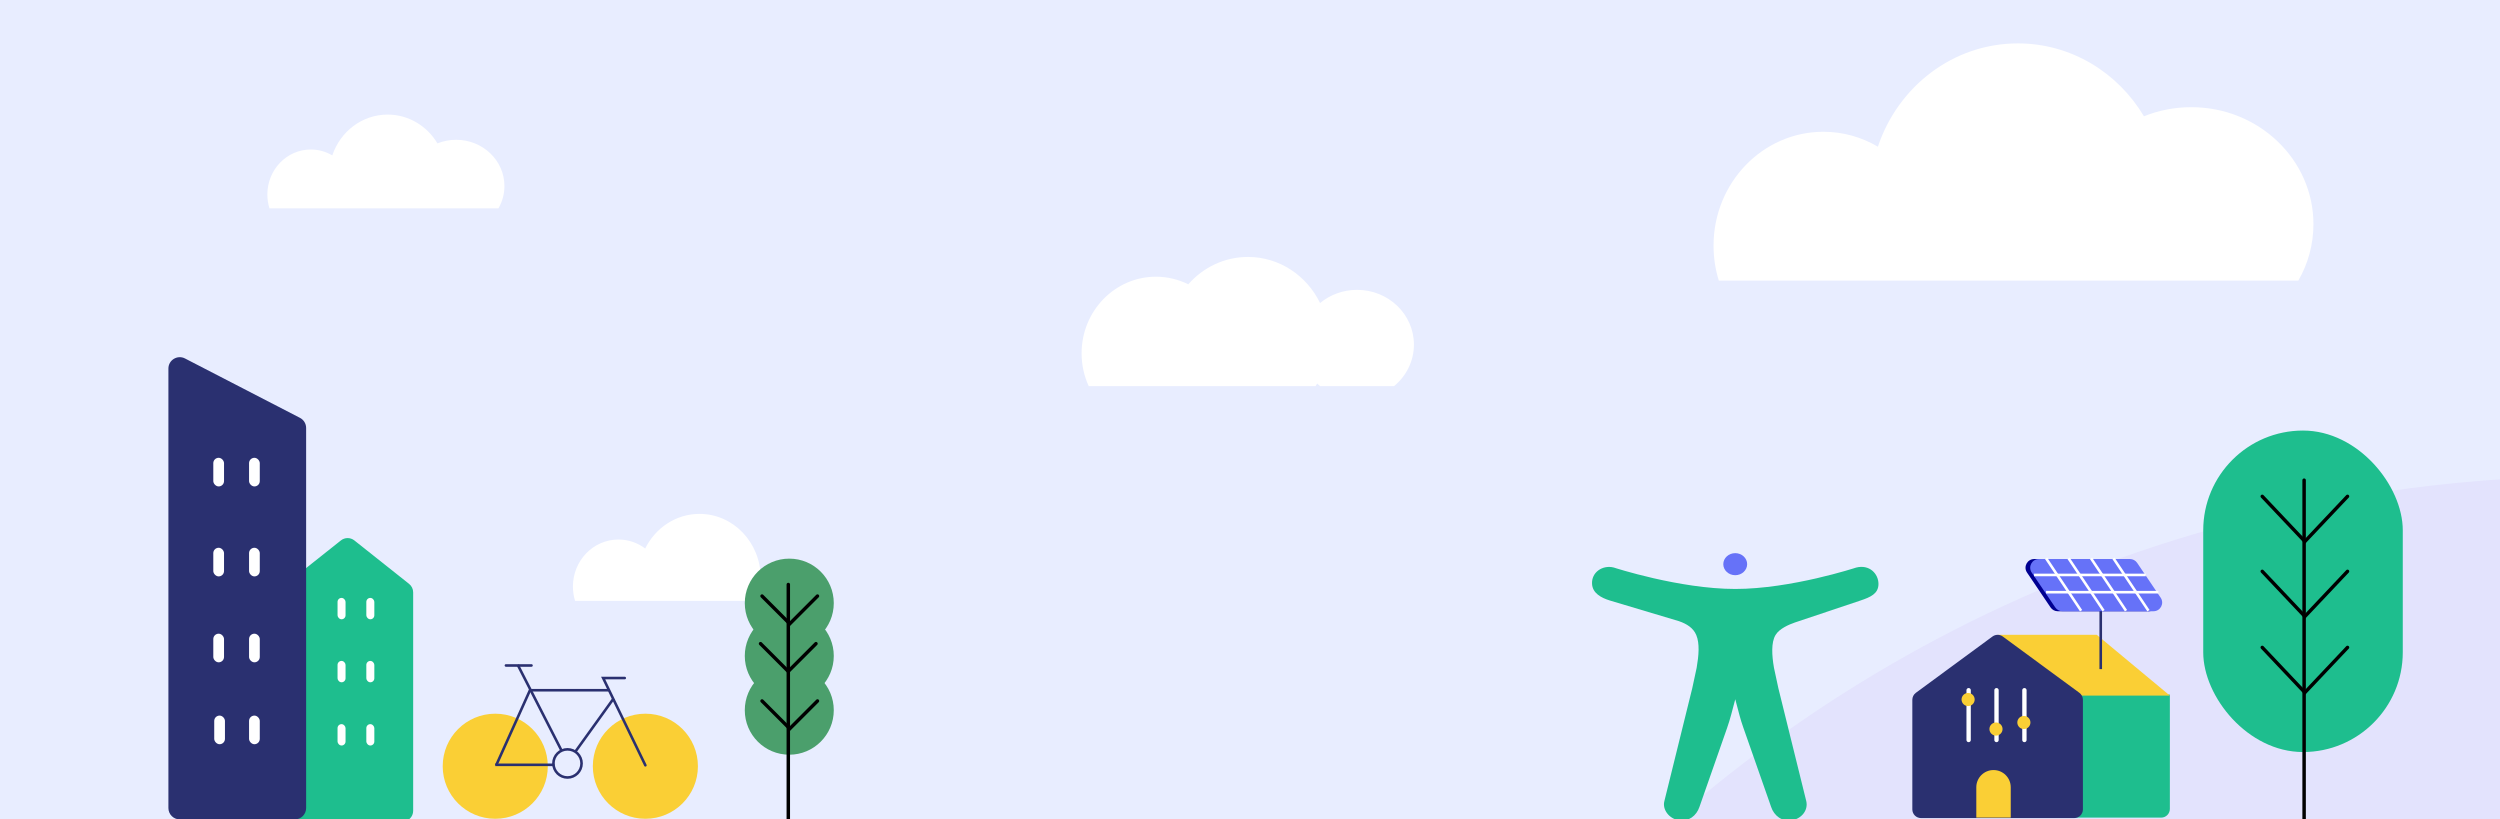 <svg width="1440" height="472" viewBox="0 0 1440 472" fill="none" xmlns="http://www.w3.org/2000/svg">
<rect x="0" y="0" width="1440" height="472" fill="#333333" stroke="none"/>
<g clip-path="url(#clip0_8_9125)">
<rect width="1440" height="472" fill="#E8EDFF"/>
<path d="M1284.1 301.915C1353.71 283.265 1423.62 274.387 1492.4 274.44L1513.4 530.021C1459.7 527.858 1404.77 533.659 1350.12 548.302C1249.61 575.233 1163.22 628.549 1096.4 698.801L784.773 698.801C885.418 509.942 1061.08 361.672 1284.1 301.915Z" fill="#E3E3FD"/>
<path fill-rule="evenodd" clip-rule="evenodd" d="M331.238 346.086H435.856C437.346 341.997 438.162 337.558 438.162 332.92C438.162 312.53 422.387 296 402.927 296C389.312 296 377.5 304.092 371.634 315.937C367.308 312.686 361.981 310.768 356.221 310.768C341.74 310.768 330 322.89 330 337.843C330 340.717 330.434 343.487 331.238 346.086Z" fill="white"/>
<path fill-rule="evenodd" clip-rule="evenodd" d="M757.764 222.427C758.078 221.928 758.383 221.424 758.679 220.913C759.23 221.437 759.8 221.942 760.389 222.427H802.967C809.978 216.645 814.421 208.06 814.421 198.475C814.421 181.065 799.761 166.952 781.678 166.952C773.537 166.952 766.091 169.812 760.363 174.545C752.723 158.802 736.994 148 718.829 148C705.2 148 692.942 154.081 684.443 163.769C678.812 160.96 672.493 159.386 665.818 159.386C642.17 159.386 623 179.145 623 203.519C623 210.285 624.477 216.696 627.118 222.427H757.764Z" fill="white"/>
<path fill-rule="evenodd" clip-rule="evenodd" d="M1323.83 161.644H990.046C988.069 155.292 987 148.517 987 141.484C987 105.264 1015.33 75.901 1050.29 75.901C1061.7 75.901 1072.41 79.032 1081.66 84.511C1093.2 49.876 1124.95 25 1162.3 25C1192.98 25 1219.88 41.786 1234.91 66.98C1243.29 63.603 1252.5 61.736 1262.17 61.736C1301.03 61.736 1332.54 91.912 1332.54 129.136C1332.54 140.923 1329.38 152.004 1323.83 161.644Z" fill="white"/>
<path fill-rule="evenodd" clip-rule="evenodd" d="M287.11 120H155.204C154.422 117.49 154 114.812 154 112.033C154 97.719 165.197 86.115 179.01 86.115C183.521 86.115 187.752 87.353 191.406 89.518C195.971 75.83 208.515 66 223.275 66C235.4 66 246.03 72.634 251.969 82.59C255.283 81.255 258.923 80.518 262.742 80.518C278.102 80.518 290.553 92.443 290.553 107.153C290.553 111.811 289.304 116.19 287.11 120Z" fill="white"/>
<rect x="1269.06" y="248" width="114.941" height="185.174" rx="57.47" fill="#1EBE8E"/>
<line x1="1327.17" y1="475" x2="1327.17" y2="276.581" stroke="black" stroke-width="2" stroke-linecap="round"/>
<path d="M1352.17 285.902L1327.62 311.873L1303.06 285.902" stroke="black" stroke-width="2" stroke-linecap="round"/>
<path d="M1352.17 329.099L1327.62 355.069L1303.06 329.099" stroke="black" stroke-width="2" stroke-linecap="round"/>
<path d="M1352.17 372.918L1327.62 398.889L1303.06 372.918" stroke="black" stroke-width="2" stroke-linecap="round"/>
<path d="M1166.7 410.088C1166.7 404.565 1171.17 400.088 1176.7 400.088H1249.84V465.948C1249.84 468.71 1247.6 470.948 1244.84 470.948H1176.7C1171.17 470.948 1166.7 466.471 1166.7 460.948V410.088Z" fill="#1EBE8E"/>
<path d="M1177.08 400.657L1150.57 365.645L1207.73 365.645L1249.84 400.657L1177.08 400.657Z" fill="#FACF35"/>
<path d="M1101.5 403.086C1101.5 401.495 1102.26 399.999 1103.54 399.057L1147.67 366.627C1149.43 365.333 1151.83 365.333 1153.59 366.627L1197.72 399.057C1199.01 399.999 1199.76 401.495 1199.76 403.086V466.214C1199.76 468.975 1197.52 471.214 1194.76 471.214H1106.5C1103.74 471.214 1101.5 468.975 1101.5 466.214V403.086Z" fill="#2A3070"/>
<path d="M1138.35 453.47C1138.35 447.991 1142.79 443.549 1148.27 443.549V443.549C1153.75 443.549 1158.19 447.991 1158.19 453.47V470.948H1138.35V453.47Z" fill="#FACF35"/>
<line x1="1133.93" y1="397.559" x2="1133.93" y2="426.237" stroke="white" stroke-width="2.5" stroke-linecap="round"/>
<line x1="1149.99" y1="397.559" x2="1149.99" y2="426.237" stroke="white" stroke-width="2.5" stroke-linecap="round"/>
<line x1="1166.06" y1="397.559" x2="1166.06" y2="426.237" stroke="white" stroke-width="2.5" stroke-linecap="round"/>
<circle cx="1133.63" cy="402.923" r="3.779" fill="#FACF35"/>
<circle cx="1149.69" cy="419.929" r="3.779" fill="#FACF35"/>
<circle cx="1165.75" cy="416.15" r="3.779" fill="#FACF35"/>
<line x1="1210.03" y1="350.78" x2="1210.03" y2="385.411" stroke="#2A3070" stroke-width="1.5"/>
<path d="M1167.56 329.799C1165.31 326.479 1167.69 322 1171.7 322H1224.14C1225.8 322 1227.35 322.825 1228.28 324.202L1241.84 344.281C1244.09 347.602 1241.71 352.08 1237.7 352.08H1185.26C1183.6 352.08 1182.05 351.255 1181.12 349.879L1167.56 329.799Z" fill="#000091"/>
<path d="M1170.26 329.799C1168.02 326.478 1170.4 322 1174.41 322H1226.84C1228.5 322 1230.06 322.825 1230.99 324.201L1244.55 344.281C1246.79 347.601 1244.41 352.079 1240.41 352.079H1187.97C1186.31 352.079 1184.76 351.255 1183.83 349.878L1170.26 329.799Z" fill="#6672F8"/>
<line x1="1171.61" y1="331.176" x2="1235.98" y2="331.176" stroke="white" stroke-width="1.5"/>
<line x1="1178.53" y1="341.102" x2="1243.2" y2="341.102" stroke="white" stroke-width="1.5"/>
<line x1="1178.55" y1="321.583" x2="1198.71" y2="351.762" stroke="white" stroke-width="1.5"/>
<line x1="1191.49" y1="321.583" x2="1211.64" y2="351.762" stroke="white" stroke-width="1.5"/>
<line x1="1204.42" y1="321.583" x2="1224.57" y2="351.762" stroke="white" stroke-width="1.5"/>
<line x1="1217.35" y1="321.583" x2="1237.51" y2="351.762" stroke="white" stroke-width="1.5"/>
<path d="M163.162 340.701C163.36 339.389 164.047 338.2 165.087 337.375L196.975 312.054C198.884 310.539 201.586 310.539 203.494 312.054L235.018 337.085C236.27 338.079 237 339.591 237 341.19V467.046C237 469.941 234.653 472.288 231.758 472.288H149.482C146.276 472.288 143.822 469.437 144.298 466.267L163.162 340.701Z" fill="#1EBE8E" stroke="#1EBE8E" stroke-width="1.966"/>
<rect x="194.426" y="344.395" width="4.613" height="12.317" rx="2.307" fill="white"/>
<rect x="194.425" y="380.688" width="4.613" height="12.317" rx="2.307" fill="white"/>
<rect x="194.425" y="417.102" width="4.613" height="12.317" rx="2.307" fill="white"/>
<rect x="211.005" y="344.395" width="4.613" height="12.317" rx="2.307" fill="white"/>
<rect x="211.005" y="380.688" width="4.613" height="12.317" rx="2.307" fill="white"/>
<rect x="211.005" y="417.102" width="4.613" height="12.317" rx="2.307" fill="white"/>
<path d="M176.331 246.504C176.331 244.053 174.964 241.807 172.786 240.683L106.56 206.475C102.198 204.222 97 207.388 97 212.297V465.431C97 469.049 99.934 471.983 103.553 471.983H169.779C173.398 471.983 176.331 469.049 176.331 465.431V246.504Z" fill="#2A3070"/>
<rect x="122.86" y="263.692" width="6.179" height="16.498" rx="3.09" fill="white"/>
<rect x="122.859" y="315.51" width="6.179" height="16.498" rx="3.09" fill="white"/>
<rect x="122.859" y="365.004" width="6.179" height="16.498" rx="3.09" fill="white"/>
<rect x="143.456" y="263.691" width="6.179" height="16.498" rx="3.09" fill="white"/>
<rect x="143.456" y="315.51" width="6.179" height="16.498" rx="3.09" fill="white"/>
<rect x="143.456" y="365.004" width="6.179" height="16.498" rx="3.09" fill="white"/>
<rect x="143.456" y="412.177" width="6.179" height="16.498" rx="3.09" fill="white"/>
<rect x="123.395" y="412.177" width="6.179" height="16.498" rx="3.09" fill="white"/>
<circle cx="454.628" cy="409.084" r="25.628" fill="#4B9F6C"/>
<circle cx="454.628" cy="377.809" r="25.628" fill="#4B9F6C"/>
<circle cx="454.628" cy="347.403" r="25.628" fill="#4B9F6C"/>
<line x1="454.062" y1="474.543" x2="454.062" y2="336.675" stroke="black" stroke-width="2" stroke-linecap="round"/>
<path d="M470.862 343.332L454.9 359.293L438.939 343.332" stroke="black" stroke-width="2" stroke-linecap="round"/>
<path d="M469.993 370.749L454.032 386.71L438.07 370.749" stroke="black" stroke-width="2" stroke-linecap="round"/>
<path d="M470.862 403.761L454.9 419.722L438.939 403.761" stroke="black" stroke-width="2" stroke-linecap="round"/>
<circle cx="371.735" cy="441.348" r="30.265" fill="#FACF35"/>
<circle cx="285.265" cy="441.348" r="30.265" fill="#FACF35"/>
<path d="M359.844 390.547H347.414L371.734 440.808" stroke="#2A3070" stroke-width="1.5" stroke-linecap="round"/>
<path d="M298.235 382.981L323.636 432.701" stroke="#2A3070" stroke-width="1.5"/>
<path d="M331.202 433.241L353.36 402.436" stroke="#2A3070" stroke-width="1.5"/>
<path d="M350.658 397.572H305.261L285.806 440.807" stroke="#2A3070" stroke-width="1.5"/>
<line x1="291.418" y1="383.312" x2="306.132" y2="383.312" stroke="#2A3070" stroke-width="1.5" stroke-linecap="round"/>
<circle cx="326.879" cy="439.726" r="8.107" stroke="#2A3070" stroke-width="1.5"/>
<path d="M285.265 440.538H319.313" stroke="#2A3070" stroke-width="1.5"/>
<path d="M999.49 331.315C1003.29 331.315 1006.36 328.472 1006.36 324.964C1006.36 321.456 1003.29 318.612 999.49 318.612C995.693 318.612 992.616 321.456 992.616 324.964C992.616 328.472 995.693 331.315 999.49 331.315Z" fill="#6672F8"/>
<path d="M977.268 384.684C978.514 377.515 979.072 370.584 977.053 365.792C975.335 361.672 971.597 359.365 967.086 357.793L927.332 345.908C922.176 344.32 917.36 341.66 917.02 336.404C916.591 329.656 923.035 325.289 929.48 326.877C929.48 326.877 967.288 339.239 999.51 339.239C1031.73 339.239 1069.11 326.932 1069.11 326.932C1076.84 324.947 1082 330.505 1082 336.376C1082 342.017 1077.27 344.002 1071.69 345.88L1033.88 358.547C1030.44 359.738 1024.86 362.12 1022.71 365.764C1020.13 370.032 1020.56 377.487 1021.81 384.656L1024.34 396.419L1040.42 461.483C1041.62 466.703 1037.71 471.582 1032.08 472.495C1026.45 473.408 1021.85 469.859 1020.18 464.81L1004.05 418.788C1003.27 416.581 1002.58 414.349 1001.98 412.091L999.51 402.77L997.233 411.365C996.511 414.104 995.681 416.814 994.741 419.495L978.888 464.77C977.169 469.871 972.658 473.404 967.03 472.495C961.402 471.586 957.406 466.306 958.669 461.483L974.733 396.447L977.268 384.684Z" fill="#1EBE8E"/>
</g>
<defs>
<clipPath id="clip0_8_9125">
<rect width="1440" height="472" fill="white"/>
</clipPath>
</defs>
</svg>

